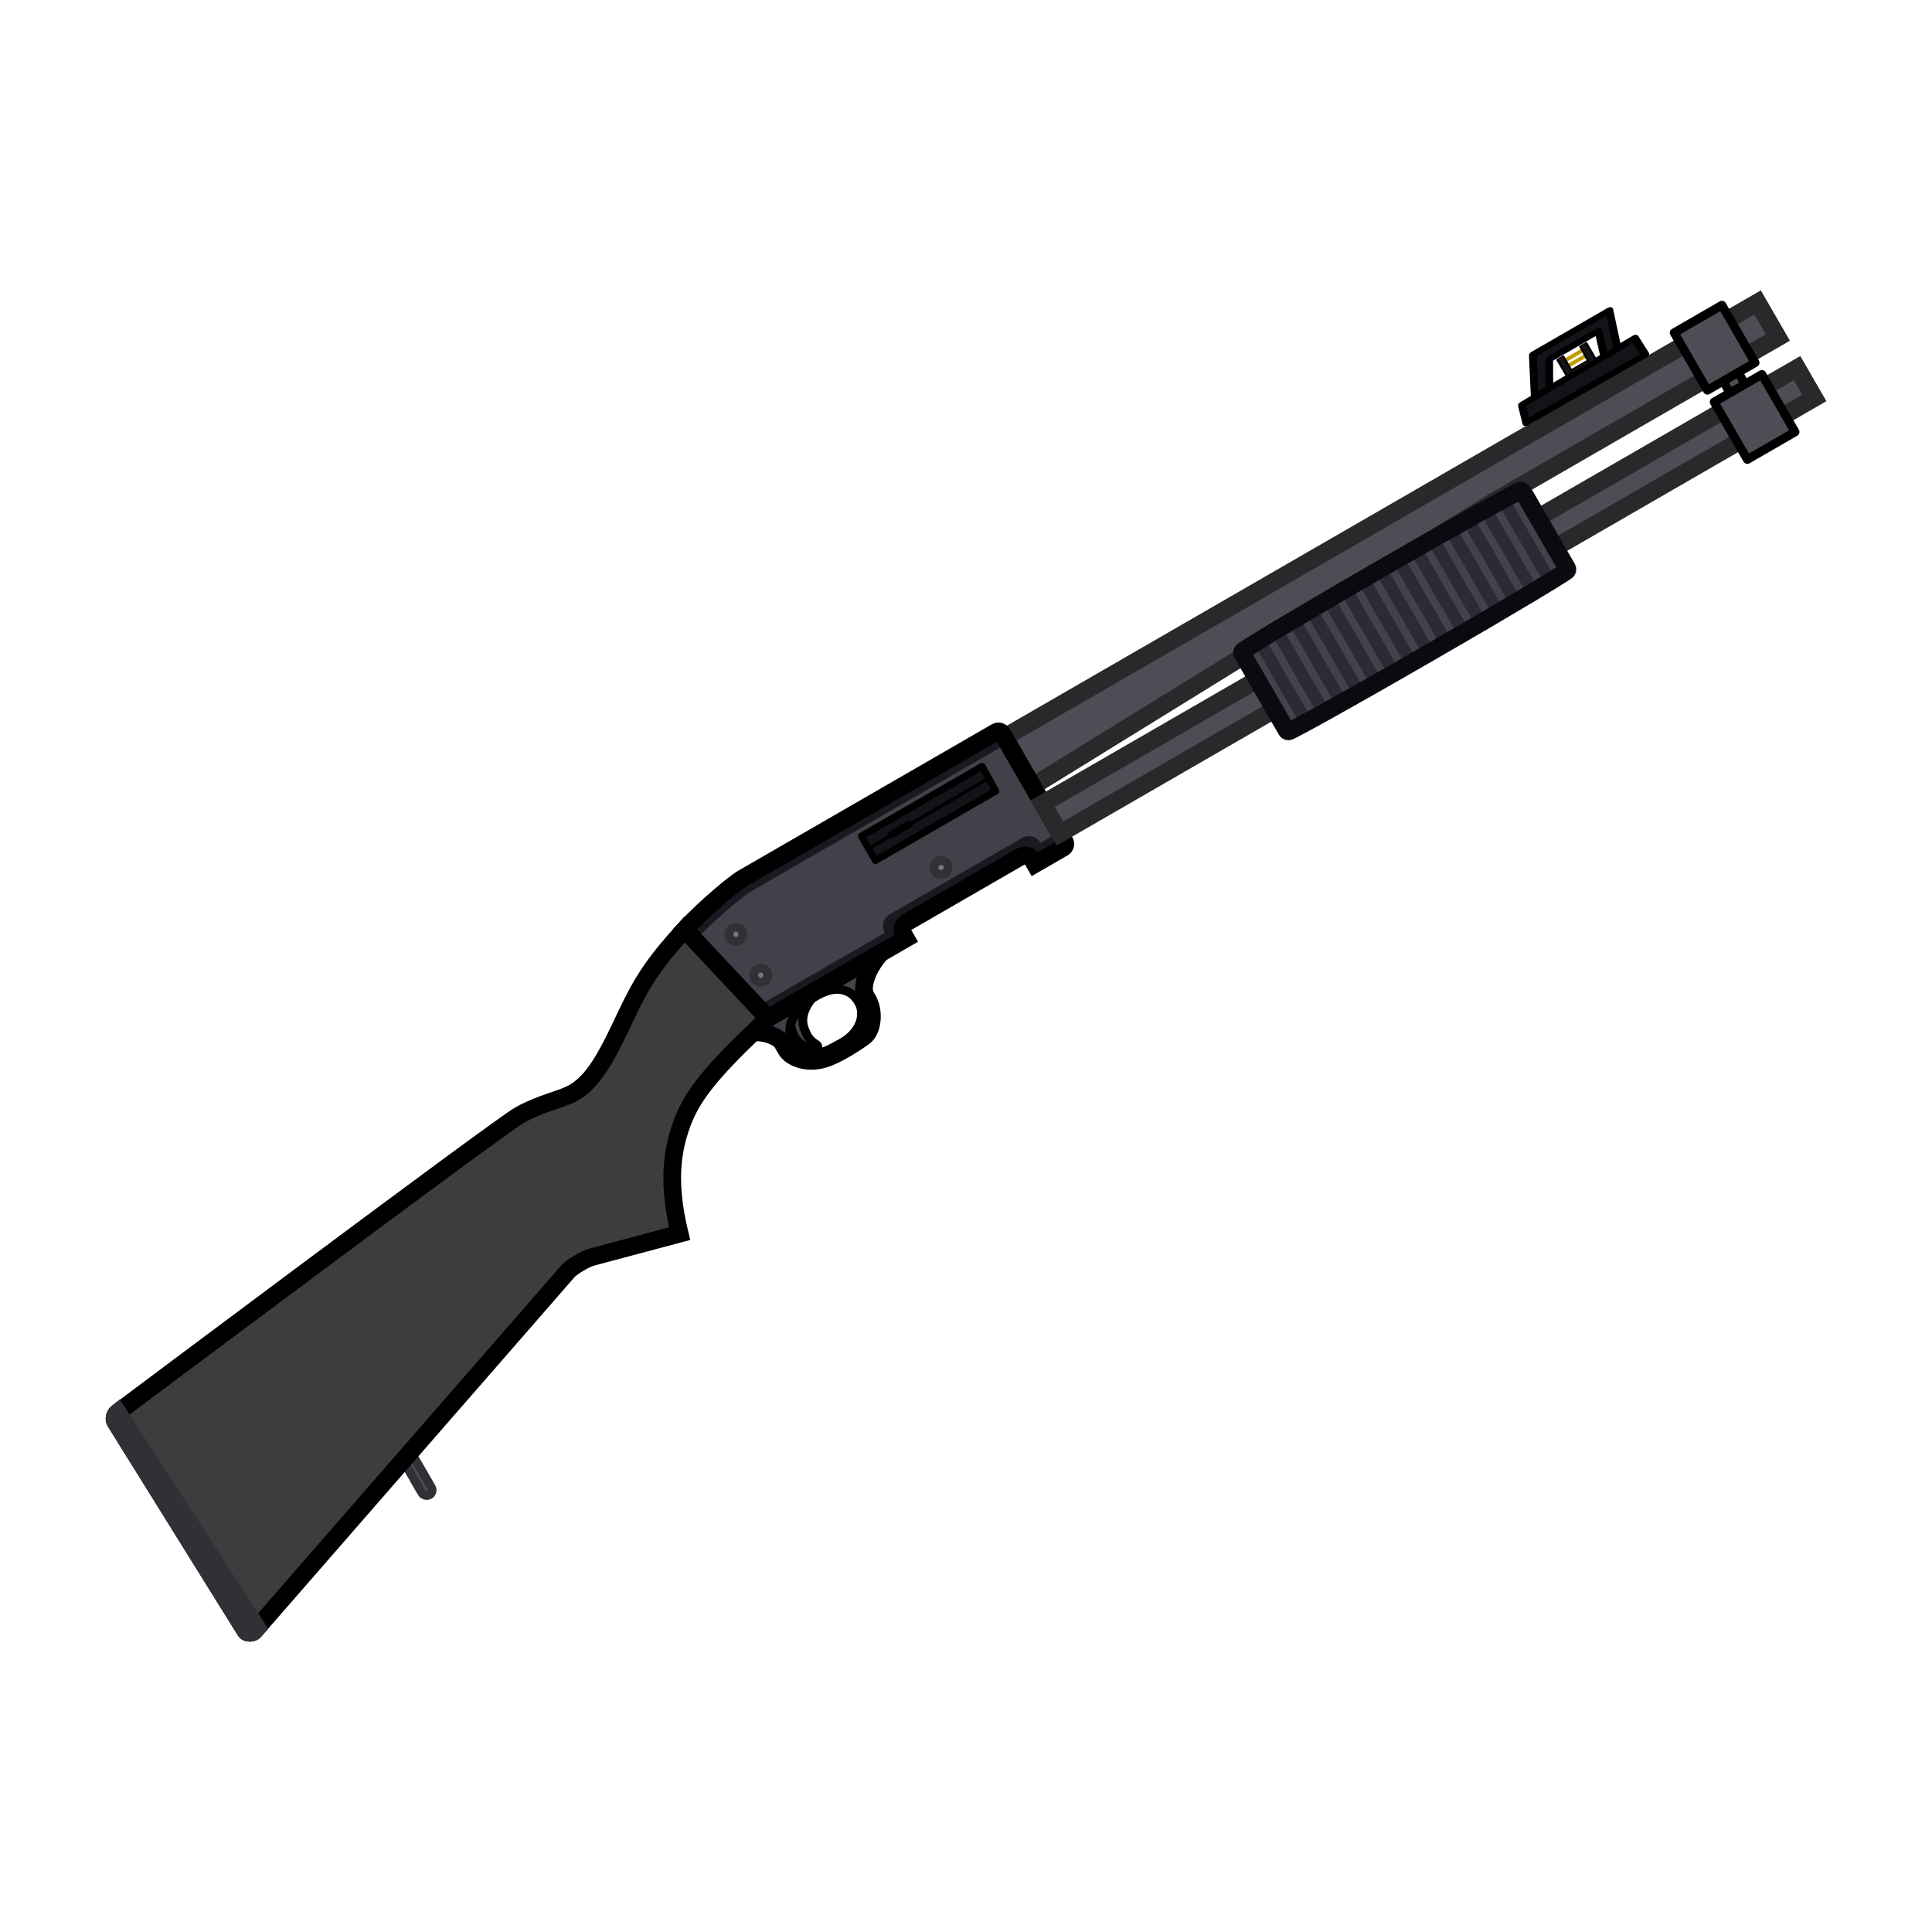 <?xml version="1.0" encoding="UTF-8" standalone="no"?>
<svg
   width="110"
   height="110"
   viewBox="0 0 110 110"
   fill="none"
   version="1.1"
   id="svg51"
   sodipodi:docname="rifle_cbc.svg"
   inkscape:version="1.4 (86a8ad7, 2024-10-11)"
   xmlns:inkscape="http://www.inkscape.org/namespaces/inkscape"
   xmlns:sodipodi="http://sodipodi.sourceforge.net/DTD/sodipodi-0.dtd"
   xmlns="http://www.w3.org/2000/svg"
   xmlns:svg="http://www.w3.org/2000/svg">
  <sodipodi:namedview
     id="namedview51"
     pagecolor="#ffffff"
     bordercolor="#000000"
     borderopacity="0.25"
     inkscape:showpageshadow="2"
     inkscape:pageopacity="0.0"
     inkscape:pagecheckerboard="0"
     inkscape:deskcolor="#d1d1d1"
     inkscape:zoom="2.8284271"
     inkscape:cx="83.4386"
     inkscape:cy="121.26881"
     inkscape:window-width="1291"
     inkscape:window-height="1000"
     inkscape:window-x="-7"
     inkscape:window-y="0"
     inkscape:window-maximized="0"
     inkscape:current-layer="svg51" />
  <g
     clip-path="url(#clip0_619_1200)"
     id="g51"
     transform="translate(5.339,-2.535)">
    <path
       d="m 38.388,60.504 -4.74,-5.054 c 1.211,-1.307 2.89,-2.669 3.239,-2.87 l 14.5,-8.372 c 0.118,-0.068 0.27,-0.028 0.338,0.091 l 3.559,6.165 c 0.068,0.118 0.028,0.27 -0.091,0.338 l -1.608,0.928 -0.139,-0.241 c -0.137,-0.237 -0.44,-0.318 -0.676,-0.181 l -6.486,3.745 c -0.237,0.137 -0.318,0.44 -0.181,0.676 l 0.139,0.241 z"
       fill="#807E8B"
       id="path1"
       style="fill:#414249;fill-opacity:1"
       sodipodi:nodetypes="cccccccccccccc" />
    <path
       d="m 55.194,50.802 c 0.118,-0.068 0.159,-0.22 0.091,-0.338 L 54.967,49.915 53.908,50.527 C 53.694,50.157 53.221,50.03 52.851,50.243 l -7.53,4.347 c -0.37,0.214 -0.497,0.687 -0.283,1.057 l -7.269,4.196 0.619,0.66 7.853,-4.534 -0.139,-0.241 c -0.137,-0.237 -0.056,-0.54 0.181,-0.676 l 6.486,-3.745 c 0.237,-0.137 0.54,-0.056 0.676,0.181 l 0.139,0.241 z"
       fill="#74717e"
       id="path2"
       sodipodi:nodetypes="cccccccccccccccc"
       style="fill:#191922;fill-opacity:1" />
    <path
       d="m 36.887,52.58 c -0.348,0.201 -2.028,1.564 -3.239,2.87 l 0.59,0.629 c 1.202,-1.274 2.803,-2.571 3.142,-2.767 L 52.042,44.848 51.725,44.299 c -0.068,-0.118 -0.22,-0.159 -0.338,-0.091 z"
       fill="#74717e"
       id="path3"
       sodipodi:nodetypes="cccccccc"
       style="fill:#191922;fill-opacity:1" />
    <path
       fill-rule="evenodd"
       clip-rule="evenodd"
       d="m 37.511,61.342 c 0.281,-0.271 0.574,-0.55 0.878,-0.838 l 6.427,-3.711 c -0.833,0.924 -1.13,1.991 -0.874,2.434 l 0.124,0.214 c 0.402,0.697 0.273,1.772 -0.205,2.12 -0.571,0.415 -1.423,0.942 -2.064,1.192 -1.138,0.443 -2.107,0.002 -2.37,-0.454 l -0.232,-0.402 c -0.201,-0.348 -1.118,-0.679 -1.682,-0.556 z m 6.037,-1.744 c 0.387,0.67 0.131,1.712 -1.011,2.335 -0.043,0.024 -0.086,0.047 -0.129,0.071 -0.448,0.246 -0.868,0.478 -1.266,0.484 -0.637,0.011 -1.088,-0.122 -1.339,-0.585 -0.265,-0.49 -0.213,-0.958 0.013,-1.401 0.227,-0.443 0.628,-0.863 1.311,-1.257 0.602,-0.348 1.07,-0.426 1.434,-0.363 0.476,0.082 0.769,0.342 0.986,0.717 z"
       fill="#6C6A76"
       id="path4"
       style="fill:#414249;fill-opacity:1"
       sodipodi:nodetypes="cccsscccccccccccscc" />
    <path
       d="m 42.092,58.365 c 0.506,0.09 0.79,0.254 1.25,0.815 l 0.322,-0.186 c -0.051,-0.522 0.042,-0.795 0.424,-1.246 l -0.534,-0.228 z"
       fill="#45444b"
       id="path5" />
    <path
       d="m 39.671,60.872 c 0.033,-0.125 0.082,-0.249 0.144,-0.371 0.198,-0.388 0.53,-0.757 1.067,-1.107 -0.568,0.719 -0.59,1.283 -0.419,1.734 0.133,0.352 0.245,0.609 0.691,0.887 0.167,0.104 0.004,0.379 -0.133,0.327 -0.474,-0.18 -0.755,-0.321 -0.978,-0.579 -0.192,-0.223 -0.288,-0.502 -0.372,-0.891 z"
       fill="#5b5a63"
       stroke="#313036"
       stroke-width="0.504"
       id="path6"
       style="fill:#414249;fill-opacity:1;stroke:#000000;stroke-opacity:1"
       sodipodi:nodetypes="cccccccc" />
    <path
       d="m 43.547,59.599 c 0.387,0.67 0.131,1.712 -1.011,2.335 -0.043,0.024 -0.086,0.047 -0.129,0.071 h -1e-4 c -0.448,0.246 -0.868,0.478 -1.266,0.484 -0.637,0.011 -1.088,-0.122 -1.339,-0.585 -0.265,-0.49 -0.213,-0.958 0.013,-1.401 0.227,-0.443 0.628,-0.863 1.311,-1.257 0.602,-0.347 1.07,-0.426 1.434,-0.363 0.476,0.082 0.769,0.342 0.986,0.717 z"
       stroke="#313036"
       stroke-width="0.504"
       id="path7"
       style="stroke:#000000;stroke-opacity:1"
       sodipodi:nodetypes="cscccccccc" />
    <path
       d="m 37.511,61.342 c 0.281,-0.271 0.574,-0.55 0.878,-0.838 l 6.427,-3.711 c -0.833,0.924 -1.13,1.991 -0.874,2.434 l 0.124,0.214 c 0.402,0.697 0.273,1.772 -0.205,2.12 -0.571,0.415 -1.423,0.942 -2.064,1.192 -1.138,0.443 -2.107,0.002 -2.37,-0.454 l -0.232,-0.402 c -0.201,-0.348 -1.118,-0.679 -1.682,-0.556 z"
       stroke="#313036"
       stroke-width="1.007"
       id="path8"
       style="stroke:#000000;stroke-opacity:1" />
    <rect
       x="17.291"
       y="85.12"
       width="0.619"
       height="3.095"
       rx="0.309"
       transform="rotate(-30,17.291,85.12)"
       fill="#4e4d55"
       stroke="#313036"
       stroke-width="0.504"
       id="rect8"
       ry="0.309" />
    <path
       d="M 24.243,66.026 C 23.131,66.638 1.355,82.957 1.355,82.957 1.169,83.102 1.156,83.364 1.219,83.465 l 7.427,11.936 c 0.077,0.134 0.396,0.129 0.499,-0.002 L 27.008,74.901 c 0.222,-0.235 0.957,-0.695 1.394,-0.805 l 4.954,-1.323 c -0.645,-2.665 -0.558,-4.707 0.316,-6.722 0.745,-1.716 2.407,-3.355 4.716,-5.546 L 33.647,55.451 c -1.597,1.751 -2.367,2.832 -3.314,4.844 -1.009,2.145 -1.772,3.739 -3.005,4.451 -0.697,0.402 -1.756,0.549 -3.084,1.281 z"
       fill="#713B25"
       stroke="#4D2819"
       stroke-width="1.007"
       id="path9"
       style="fill:#3d3d3d;fill-opacity:1;stroke:#000000;stroke-opacity:1"
       sodipodi:nodetypes="cccccccccccccc" />
    <path
       d="M 51.848,44.514 94.731,19.755 95.883,21.75 79.668,31.112 53.455,47.298 Z"
       fill="#686671"
       stroke="#313135"
       stroke-width="1.007"
       id="path14"
       style="fill:#4e4d56;fill-opacity:1;stroke:#29292c;stroke-opacity:1" />
    <path
       d="m 38.388,60.504 -4.74,-5.054 c 1.211,-1.307 2.89,-2.669 3.239,-2.87 l 14.5,-8.372 c 0.118,-0.068 0.27,-0.028 0.338,0.091 l 3.559,6.165 c 0.068,0.118 0.028,0.27 -0.091,0.338 l -1.608,0.928 -0.139,-0.241 c -0.137,-0.237 -0.44,-0.318 -0.676,-0.181 l -6.486,3.745 c -0.237,0.137 -0.318,0.44 -0.181,0.676 l 0.139,0.241 z"
       stroke="#313036"
       stroke-width="1.007"
       id="path15"
       sodipodi:nodetypes="cccccccccccccc"
       style="stroke:#000000;stroke-opacity:1" />
    <circle
       cx="36.561"
       cy="55.733"
       r="0.402"
       transform="rotate(-30,36.561,55.733)"
       fill="#787683"
       stroke="#313036"
       stroke-width="0.504"
       id="circle15" />
    <circle
       cx="37.975"
       cy="58.06"
       r="0.402"
       transform="rotate(-30,37.975,58.06)"
       fill="#787683"
       stroke="#313036"
       stroke-width="0.504"
       id="circle16" />
    <circle
       cx="15.816"
       cy="69.09"
       r="0.402"
       transform="rotate(-30)"
       fill="#787683"
       stroke="#313036"
       stroke-width="0.504"
       id="circle17" />
    <rect
       x="22.644"
       y="68.835"
       width="49.596"
       height="1.962"
       transform="rotate(-30)"
       fill="#5c5a63"
       stroke="#313135"
       stroke-width="1.007"
       id="rect17"
       style="fill:#4e4d56;fill-opacity:1;stroke:#29292c;stroke-opacity:1" />
    <path
       d="M 9.296,95.225 1.355,82.957 c -0.186,0.145 -0.199,0.407 -0.136,0.507 l 7.427,11.936 c 0.077,0.134 0.396,0.129 0.499,-0.002 z"
       fill="#4f4e56"
       stroke="#313036"
       stroke-width="1.007"
       id="path24" />
    <path
       d="M 9.296,95.225 1.355,82.957 c -0.186,0.145 -0.199,0.407 -0.136,0.507 l 7.427,11.936 c 0.077,0.134 0.396,0.129 0.499,-0.002 z"
       fill="#4f4e56"
       stroke="#313036"
       stroke-width="1.007"
       id="path25" />
    <path
       d="m 65.395,39.754 c -0.032,-0.056 -0.018,-0.127 0.035,-0.164 0.463,-0.321 2.769,-1.733 7.832,-4.655 5.062,-2.923 7.438,-4.214 7.948,-4.455 0.059,-0.028 0.127,-0.005 0.16,0.051 l 2.516,4.359 c 0.032,0.056 0.018,0.127 -0.035,0.164 -0.463,0.321 -2.769,1.733 -7.832,4.656 -5.062,2.923 -7.438,4.214 -7.948,4.455 -0.059,0.028 -0.127,0.005 -0.16,-0.051 z"
       fill="#713b25"
       id="path33"
       style="fill:#2d2936;fill-opacity:1" />
    <path
       d="m 75.712,39.887 c -0.128,0.074 -0.254,0.147 -0.379,0.218 l -2.756,-4.774 c 0.124,-0.072 0.251,-0.145 0.379,-0.219 z"
       fill="#613220"
       id="path34"
       style="fill:#40444a;fill-opacity:1"
       sodipodi:nodetypes="ccccc" />
    <path
       d="m 76.703,39.314 c -0.124,0.072 -0.251,0.145 -0.379,0.219 l -2.756,-4.774 c 0.128,-0.074 0.255,-0.147 0.379,-0.218 z"
       fill="#613220"
       id="path35"
       style="fill:#40444a;fill-opacity:1"
       sodipodi:nodetypes="ccccc" />
    <path
       d="m 77.694,38.739 c -0.124,0.072 -0.25,0.145 -0.378,0.22 l -2.755,-4.772 c 0.129,-0.074 0.255,-0.146 0.379,-0.218 z"
       fill="#613220"
       id="path36"
       style="fill:#40444a;fill-opacity:1"
       sodipodi:nodetypes="ccccc" />
    <path
       d="m 78.683,38.163 c -0.123,0.072 -0.249,0.146 -0.378,0.221 l -2.751,-4.765 c 0.129,-0.074 0.256,-0.146 0.38,-0.217 z"
       fill="#613220"
       id="path37"
       style="fill:#40444a;fill-opacity:1"
       sodipodi:nodetypes="ccccc" />
    <path
       d="m 79.671,37.584 c -0.123,0.072 -0.249,0.146 -0.377,0.222 L 76.549,33.051 c 0.13,-0.074 0.257,-0.146 0.38,-0.216 z"
       fill="#613220"
       id="path38"
       style="fill:#40444a;fill-opacity:1"
       sodipodi:nodetypes="ccccc" />
    <path
       d="m 80.658,37.002 c -0.122,0.072 -0.247,0.146 -0.377,0.223 l -2.736,-4.739 c 0.131,-0.074 0.258,-0.145 0.381,-0.215 z"
       fill="#613220"
       id="path39"
       style="fill:#40444a;fill-opacity:1"
       sodipodi:nodetypes="ccccc" />
    <path
       d="m 81.642,36.416 c -0.12,0.072 -0.245,0.147 -0.376,0.224 L 78.543,31.925 c 0.133,-0.074 0.26,-0.145 0.382,-0.213 z"
       fill="#613220"
       id="path40"
       style="fill:#40444a;fill-opacity:1"
       sodipodi:nodetypes="ccccc" />
    <path
       d="m 82.623,35.825 c -0.116,0.071 -0.241,0.146 -0.374,0.227 l -2.704,-4.683 c 0.136,-0.075 0.264,-0.145 0.384,-0.211 z"
       fill="#613220"
       id="path41"
       style="fill:#40444a;fill-opacity:1"
       sodipodi:nodetypes="ccccc" />
    <path
       d="m 83.596,35.221 c -0.1,0.064 -0.223,0.142 -0.37,0.233 L 80.551,30.821 c 0.153,-0.082 0.281,-0.15 0.387,-0.204 z"
       fill="#613220"
       id="path42"
       style="fill:#40444a;fill-opacity:1"
       sodipodi:nodetypes="ccccc" />
    <path
       d="m 71.586,35.906 c 0.124,-0.072 0.25,-0.145 0.378,-0.22 l 2.755,4.772 c -0.129,0.074 -0.255,0.146 -0.379,0.218 z"
       fill="#613220"
       id="path43"
       style="fill:#40444a;fill-opacity:1"
       sodipodi:nodetypes="ccccc" />
    <path
       d="m 70.597,36.482 c 0.123,-0.072 0.249,-0.146 0.378,-0.221 l 2.751,4.765 c -0.129,0.074 -0.256,0.146 -0.38,0.217 z"
       fill="#613220"
       id="path44"
       style="fill:#40444a;fill-opacity:1"
       sodipodi:nodetypes="ccccc" />
    <path
       d="m 69.609,37.061 c 0.123,-0.072 0.248,-0.146 0.377,-0.222 l 2.745,4.755 c -0.13,0.074 -0.257,0.146 -0.38,0.216 z"
       fill="#613220"
       id="path45"
       style="fill:#40444a;fill-opacity:1"
       sodipodi:nodetypes="ccccc" />
    <path
       d="m 68.622,37.643 c 0.122,-0.072 0.247,-0.146 0.377,-0.223 l 2.736,4.739 c -0.131,0.074 -0.258,0.145 -0.381,0.215 z"
       fill="#613220"
       id="path46"
       style="fill:#40444a;fill-opacity:1"
       sodipodi:nodetypes="ccccc" />
    <path
       d="m 67.638,38.229 c 0.12,-0.072 0.245,-0.147 0.376,-0.224 l 2.723,4.716 c -0.132,0.074 -0.26,0.145 -0.382,0.213 z"
       fill="#613220"
       id="path47"
       style="fill:#40444a;fill-opacity:1"
       sodipodi:nodetypes="ccccc" />
    <path
       d="m 66.657,38.82 c 0.116,-0.071 0.241,-0.146 0.374,-0.227 l 2.704,4.683 c -0.136,0.075 -0.264,0.145 -0.384,0.211 z"
       fill="#613220"
       id="path48"
       style="fill:#40444a;fill-opacity:1"
       sodipodi:nodetypes="ccccc" />
    <path
       d="m 65.684,39.424 c 0.1,-0.064 0.223,-0.142 0.37,-0.233 l 2.675,4.633 c -0.153,0.082 -0.281,0.15 -0.387,0.204 z"
       fill="#613220"
       id="path49"
       style="fill:#40444a;fill-opacity:1"
       sodipodi:nodetypes="ccccc" />
    <path
       d="m 65.395,39.754 c -0.032,-0.056 -0.018,-0.127 0.035,-0.164 0.463,-0.321 2.769,-1.733 7.832,-4.655 5.062,-2.923 7.438,-4.214 7.948,-4.455 0.059,-0.028 0.127,-0.005 0.16,0.051 l 2.516,4.359 c 0.032,0.056 0.018,0.127 -0.035,0.164 -0.463,0.321 -2.769,1.733 -7.832,4.656 -5.062,2.923 -7.438,4.214 -7.948,4.455 -0.059,0.028 -0.127,0.005 -0.16,-0.051 z"
       stroke="#4d2819"
       stroke-width="1.007"
       id="path50"
       sodipodi:nodetypes="ccccccccccc"
       style="stroke:#0a0a10;stroke-opacity:1" />
  </g>
  <defs
     id="defs51">
    <clipPath
       id="clip0_619_1200">
      <rect
         width="110"
         height="110"
         fill="white"
         id="rect51" />
    </clipPath>
  </defs>
  <g
     id="g62"
     transform="rotate(-30,53.079,42.827)">
    <path
       style="fill:#131319;fill-opacity:1;stroke:#000000;stroke-width:0.4;stroke-linecap:round;stroke-linejoin:round;stroke-dasharray:none;stroke-opacity:1;paint-order:markers fill stroke"
       d="m 47.196,44.947 h 7.94 l -0.034,1.602 h -7.906 z"
       id="path52"
       sodipodi:nodetypes="ccccc" />
    <path
       style="fill:#131319;fill-opacity:1;stroke:#000000;stroke-width:0.2;stroke-linecap:square;stroke-linejoin:round;stroke-dasharray:none;stroke-opacity:1;paint-order:markers fill stroke"
       d="m 47.248,45.765 7.821,-0.051"
       id="path53"
       sodipodi:nodetypes="cc" />
    <path
       style="fill:#131319;fill-opacity:1;stroke:#000000;stroke-width:0.4;stroke-linecap:round;stroke-linejoin:round;stroke-dasharray:none;stroke-opacity:1;paint-order:markers fill stroke"
       d="m 48.704,45.722 1.175,0.006"
       id="path54"
       sodipodi:nodetypes="cc" />
  </g>
  <g
     id="g57"
     transform="matrix(0.866,-0.5,0.381,0.66,-12.835,43.018)"
     style="stroke-width:1.145">
    <path
       style="fill:#131319;fill-opacity:1;stroke:#000000;stroke-width:0.458;stroke-linecap:round;stroke-linejoin:round;stroke-dasharray:none;stroke-opacity:1;paint-order:markers fill stroke"
       d="m 95.854,43.903 0.289,-1.324 7.47,-0.096 0.048,1.468 z"
       id="path55"
       sodipodi:nodetypes="ccccc" />
    <path
       style="fill:#131319;fill-opacity:1;stroke:#000000;stroke-width:0.458;stroke-linecap:round;stroke-linejoin:round;stroke-dasharray:none;stroke-opacity:1;paint-order:markers fill stroke"
       d="m 97.01,42.531 1.099,-2.788 h 5.036 l -0.689,2.788 -0.867,4.22e-4 0.44,-1.873 h -3.239 l -0.816,1.873 z"
       id="path56"
       sodipodi:nodetypes="ccccccccc" />
    <rect
       style="fill:#bf9b00;fill-opacity:1;stroke:none;stroke-width:0.115;stroke-linecap:round;stroke-linejoin:round;stroke-dasharray:none;stroke-opacity:1;paint-order:markers fill stroke"
       id="rect57"
       width="1.06"
       height="0.283"
       x="99.601"
       y="41.18" />
    <rect
       style="fill:#bf9b00;fill-opacity:1;stroke:none;stroke-width:0.115;stroke-linecap:round;stroke-linejoin:round;stroke-dasharray:none;stroke-opacity:1;paint-order:markers fill stroke"
       id="rect58"
       width="1.06"
       height="0.283"
       x="99.593"
       y="41.645" />
    <path
       style="fill:#131319;fill-opacity:1;stroke:#000000;stroke-width:0.115;stroke-linecap:round;stroke-linejoin:round;stroke-dasharray:none;stroke-opacity:1;paint-order:markers fill stroke"
       d="m 99.18,42.409 -0.004,-1.431 h 0.392 v 1.192 h 1.092 l 0.017,-1.192 h 0.406 v 1.431 z"
       id="path57"
       sodipodi:nodetypes="ccccccccc" />
  </g>
  <g
     id="g61"
     transform="rotate(-30,53.079,42.827)">
    <rect
       style="fill:#4e4d56;fill-opacity:1;stroke:#000000;stroke-width:0.5;stroke-linecap:round;stroke-linejoin:round;stroke-dasharray:none;stroke-opacity:1;paint-order:markers fill stroke"
       id="rect61"
       width="0.994"
       height="0.884"
       x="102.641"
       y="46.978" />
    <rect
       style="fill:#4e4d56;fill-opacity:1;stroke:#000000;stroke-width:0.5;stroke-linecap:round;stroke-linejoin:round;stroke-dasharray:none;stroke-opacity:1;paint-order:markers fill stroke"
       id="rect59"
       width="3.138"
       height="3.779"
       x="101.602"
       y="43.266" />
    <rect
       style="fill:#4e4d56;fill-opacity:1;stroke:#000000;stroke-width:0.5;stroke-linecap:round;stroke-linejoin:round;stroke-dasharray:none;stroke-opacity:1;paint-order:markers fill stroke"
       id="rect60"
       width="3.138"
       height="3.779"
       x="101.602"
       y="47.818" />
  </g>
</svg>
